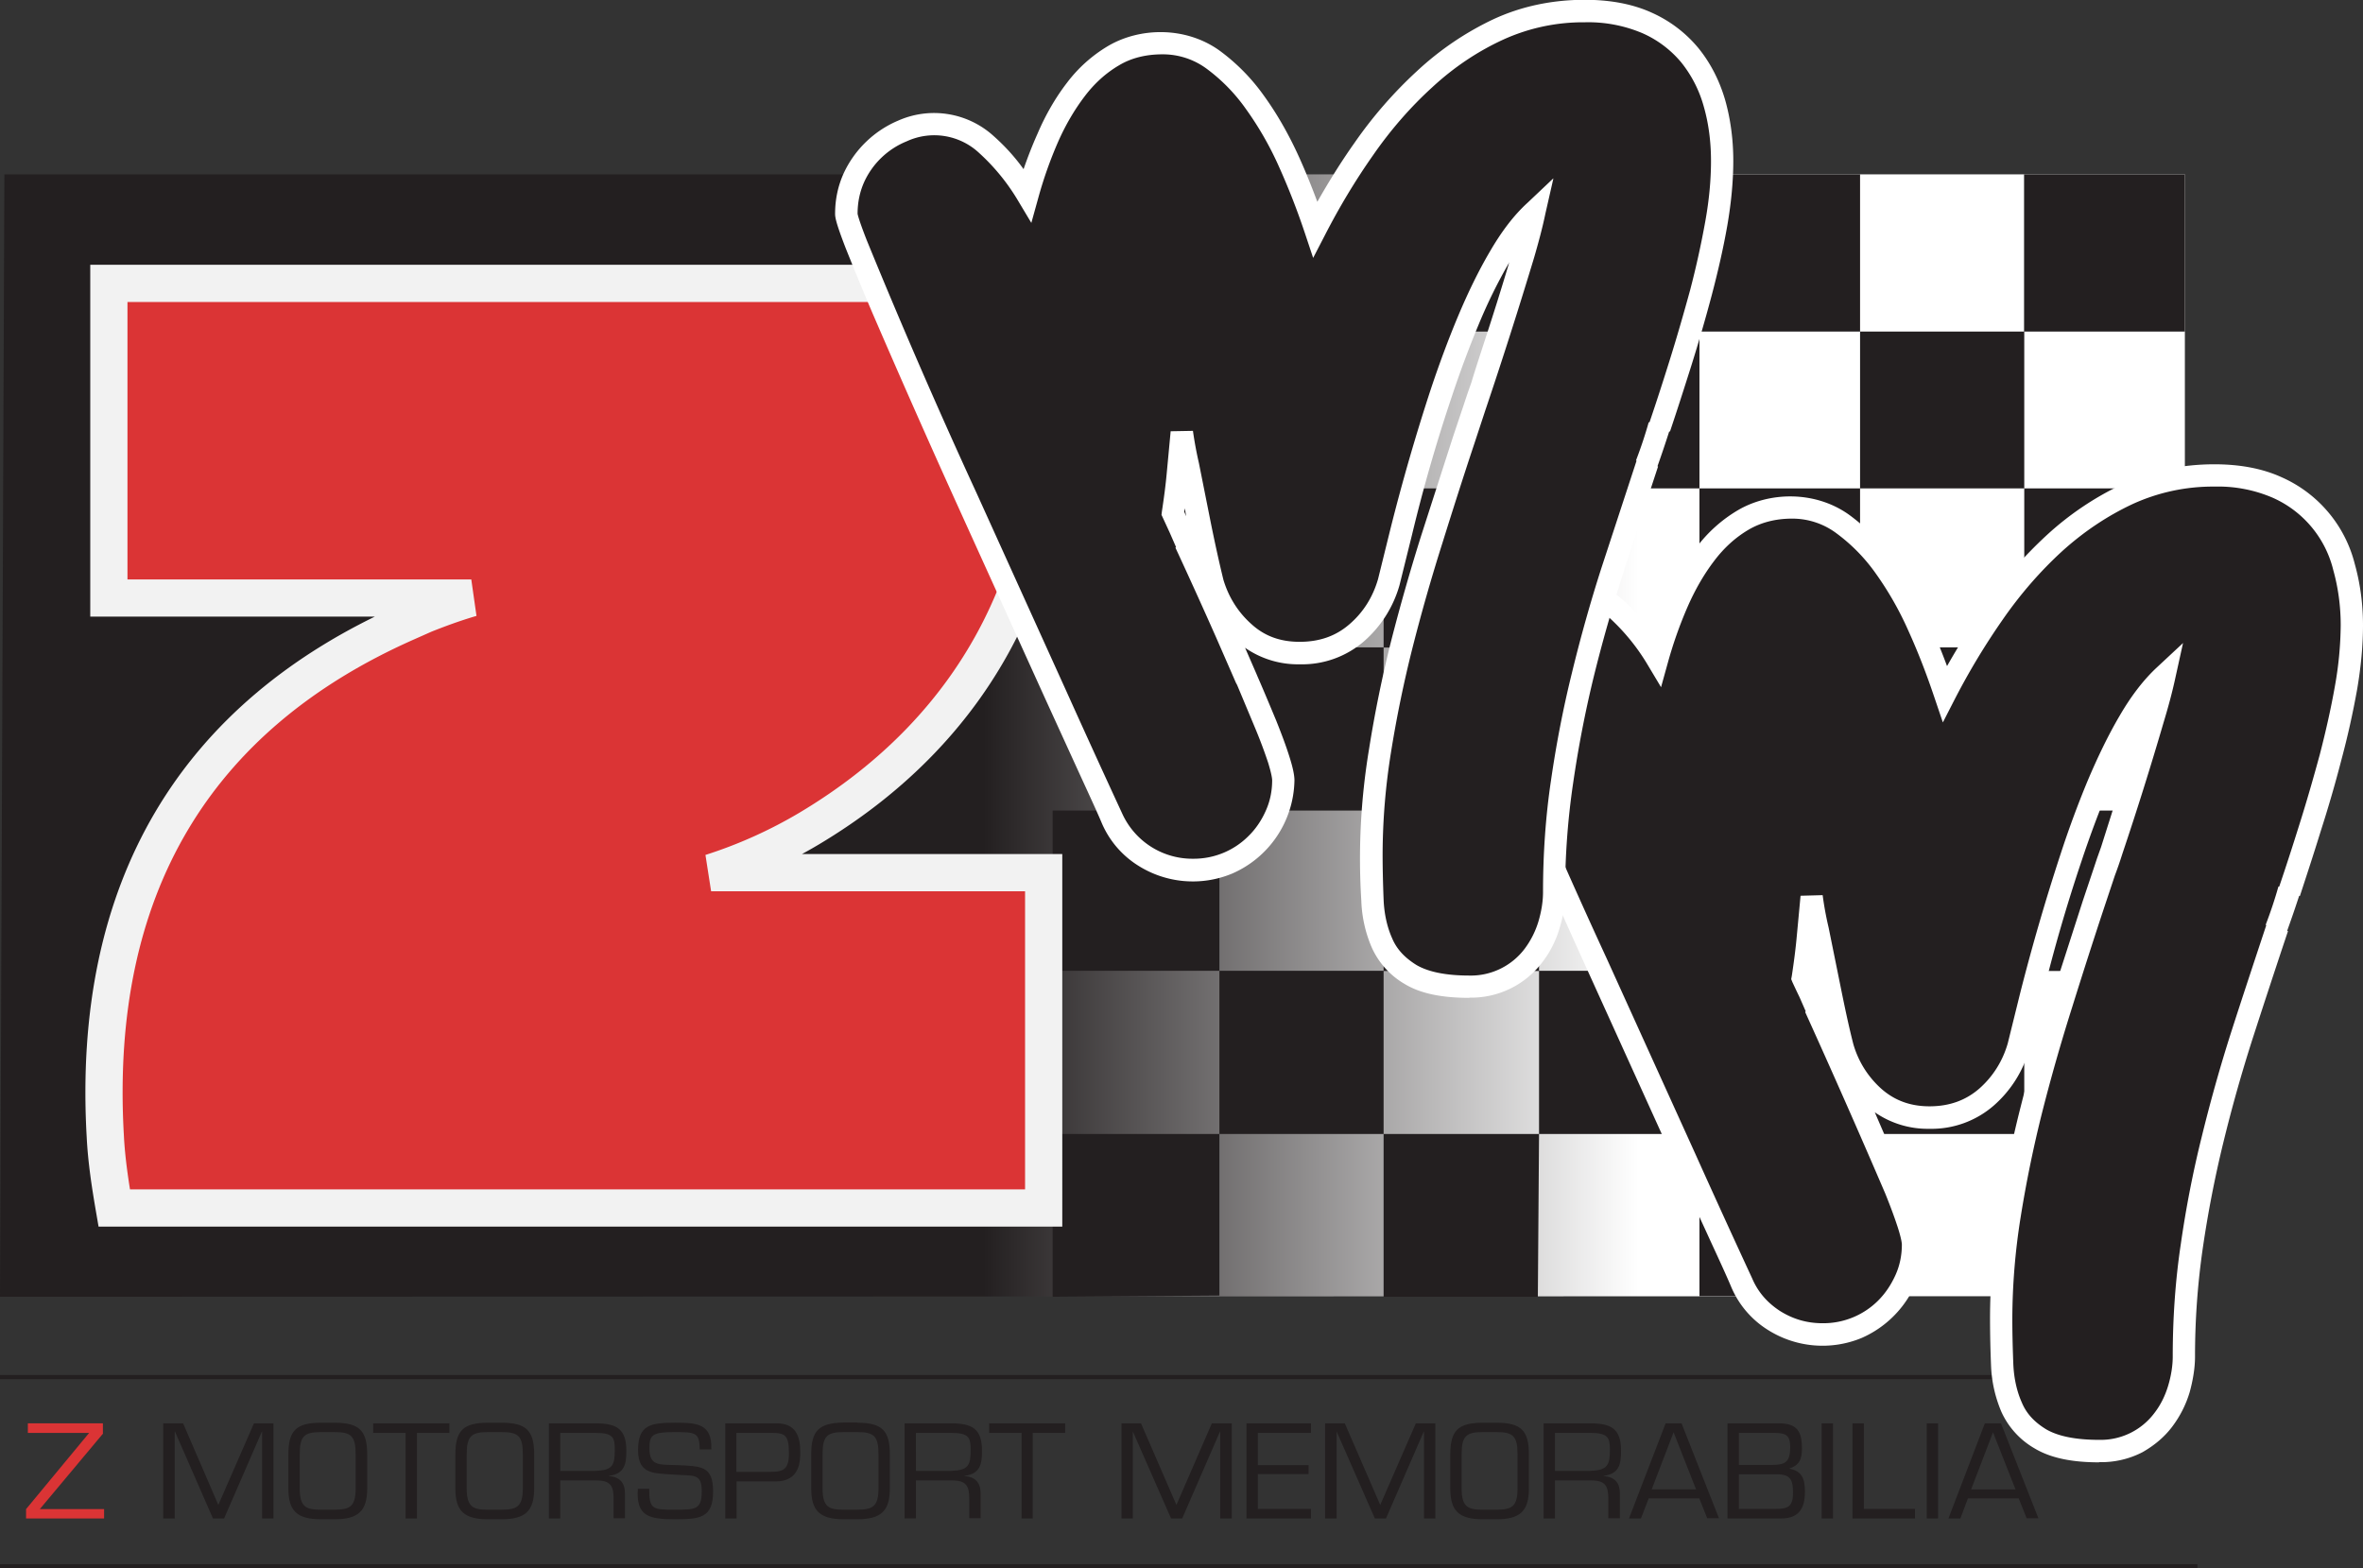 <svg xmlns="http://www.w3.org/2000/svg" viewBox="0 0 118.73 78.81"><rect x="0" y="0" width="118.73" height="78.81" fill="#333333" stroke="none"/><linearGradient id="a" gradientUnits="userSpaceOnUse" y1="36.96" x2="109.78" y2="36.96"><stop offset=".45" stop-color="#231f20"/><stop offset=".75" stop-color="#fff"/></linearGradient><path fill="url(#a)" d="M.22 8.76L0 65.16l109.78-.03V8.76z"/><path fill="#231F20" d="M109.78 8.76v7.9h-8.08v-7.9h8.08zM93.46 24.54h8.25v-7.88h-8.25v7.88zM85.39 8.76v7.9h8.07v-7.9h-8.07zm0 15.78v-7.88h-8.06v7.88h8.06zm16.32 16.19v-8.2h-8.25v8.2h8.25zm0 8.06h8.07v-8.06h-8.07v8.06zm0 8.19v-8.2h-8.25v8.2h8.25zm8.07 8.15v-8.15h-8.08v8.15h8.08zm-16.32 0v-8.15h-8.07v8.15h8.07zm-23.94-8.15v8.18h7.75l.06-8.18h-7.81zm-16.63 0v8.18l8.38-.06v-8.12h-8.38zm8.38 0h8.25v-8.2h-8.25v8.2zm-8.38-8.2h8.38v-8.05h-8.38v8.06zm32.5-16.24h8.07v-8h-8.07v8zm0 8.19v-8.2h-8.06v8.2h8.06zm-15.87 8.06h7.81v-8.06h-7.81v8.06zm15.87 0h8.07v-8.06h-8.07v8.06zm-8.06-32.13v-7.9h-7.81v7.9h7.81zm-7.81 15.88h7.81v-8h-7.81v8zm-8.25 8.19h8.25v-8.2h-8.25v8.2zm0-16.2h8.25v-7.87h-8.25v7.88zm-8.46 8h8.46v-8h-8.38l-.08 8zm.08-15.87h8.38v-7.9h-8.38v7.9zm24.44 40.32h8.06v-8.2h-8.06v8.2zm24.38-24.44h7.9l.17-8h-8.07v8z"/><path fill="#DB3435" d="M5.18 72.03L2 75.83h3.23v.47H1.31v-.47L4.48 72H1.4v-.48h3.77v.5"/><path fill="#231F20" d="M11.26 76.3h-.56l-1.91-4.37h-.01v4.37H8.2v-4.78h1l1.77 4.1 1.79-4.1h.98v4.78h-.57v-4.37h-.01l-1.9 4.37m5.55-4.81h-.68c-1.26 0-1.64.4-1.64 1.6v1.7c0 1.13.43 1.55 1.64 1.55h.68c1.2 0 1.64-.42 1.64-1.55v-1.7c0-1.2-.39-1.6-1.64-1.6m0 .47c.84 0 1.06.2 1.06 1.13v1.7c0 .95-.32 1.06-1.06 1.07h-.68c-.74 0-1.07-.12-1.07-1.07v-1.7c0-.93.22-1.13 1.07-1.13h.68zm4.14 4.34V72h1.63v-.48h-3.83V72h1.63v4.3h.57m4.25-4.81h-.68c-1.25 0-1.64.4-1.64 1.6v1.7c0 1.13.43 1.55 1.64 1.55h.68c1.2 0 1.64-.42 1.64-1.55v-1.7c0-1.2-.39-1.6-1.64-1.6m0 .47c.85 0 1.07.2 1.07 1.13v1.7c0 .95-.33 1.06-1.07 1.07h-.68c-.74 0-1.07-.12-1.07-1.07v-1.7c0-.93.23-1.13 1.07-1.13h.68zm2.95 4.34v-1.91h1.83c.7 0 .85.29.85.9v1h.57v-1.26c0-.51-.25-.82-.81-.86v-.01c.8-.1.88-.6.88-1.26 0-1.1-.48-1.38-1.57-1.38h-2.32v4.78h.57m0-2.39V72h1.76c.9 0 .98.23.98.84 0 .79-.1 1.04-.98 1.07h-1.76zm3.91-1.04c0 1.26.85 1.15 1.85 1.23.92.07 1.35-.09 1.35.82 0 .94-.3.94-1.37.94s-1.28 0-1.27-1.05h-.57c-.1 1.38.56 1.53 1.84 1.53 1.27 0 1.94-.05 1.94-1.4 0-1.29-.6-1.26-1.8-1.32-.94-.03-1.4.05-1.4-.86 0-.66.16-.8 1.27-.8 1.07 0 1.24.03 1.26.87h.58c.05-1.3-.73-1.34-1.82-1.34-1.24 0-1.86.11-1.86 1.38m4.38-1.35v4.78h.57v-1.86h1.97c1.22 0 1.23-1.04 1.23-1.47 0-.82-.23-1.45-1.2-1.45h-2.57m2.32.48c.7 0 .88.12.88 1.04 0 .93-.4.92-1.15.92H37V72h1.75zm4.31-.52h-.67c-1.26.02-1.64.41-1.64 1.6v1.7c0 1.14.43 1.56 1.64 1.56h.67c1.21 0 1.64-.42 1.64-1.55v-1.7c0-1.2-.38-1.6-1.64-1.6m0 .47c.85 0 1.07.2 1.07 1.13v1.7c0 .95-.33 1.06-1.07 1.07h-.67c-.74 0-1.07-.12-1.07-1.07v-1.7c0-.93.22-1.13 1.07-1.13h.67zm2.95 4.34v-1.91h1.83c.7 0 .85.29.85.9v1h.57v-1.26c0-.51-.25-.82-.81-.86v-.01c.8-.1.88-.6.88-1.26 0-1.1-.48-1.38-1.57-1.38h-2.32v4.78h.57m0-2.39V72h1.76c.9 0 .99.23.99.84 0 .79-.1 1.04-.99 1.07h-1.76zm5.87 2.39V72h1.63v-.48H49.7V72h1.63v4.3h.57m7.5 0l1.9-4.37h.01v4.37h.58v-4.78h-1l-1.78 4.1-1.78-4.1h-.98v4.78h.57v-4.37l1.92 4.37h.56m3.8-2.67V72h2.67v-.48h-3.24v4.78h3.24v-.48h-2.67v-1.75h2.55v-.45H63.2m6.44 2.68l1.9-4.37h.01v4.37h.57v-4.78h-.98l-1.79 4.1-1.78-4.1h-.99v4.78h.58v-4.37l1.92 4.37h.56m5.55-4.81h-.68c-1.26 0-1.64.4-1.64 1.6v1.7c0 1.13.43 1.55 1.64 1.55h.68c1.2 0 1.63-.42 1.63-1.55v-1.7c0-1.2-.38-1.6-1.63-1.6m0 .47c.84 0 1.06.2 1.06 1.13v1.7c0 .95-.32 1.06-1.06 1.07h-.68c-.74 0-1.07-.12-1.07-1.07v-1.7c0-.93.22-1.13 1.07-1.13h.68zm2.94 4.34v-1.91h1.84c.69 0 .84.29.84.9v1h.58v-1.26c0-.51-.25-.82-.82-.86v-.01c.8-.1.88-.6.88-1.26 0-1.1-.48-1.38-1.56-1.38h-2.33v4.78h.57m0-2.39V72h1.76c.9 0 1 .23 1 .84 0 .79-.12 1.04-1 1.07h-1.76zm4.7 1.38h2.55l.4 1h.59l-1.88-4.77h-.8l-1.84 4.78h.6l.39-1.01m2.38-.45h-2.23l1.1-2.87 1.13 2.87zm1.6 1.46h2.68c.85 0 1.19-.47 1.19-1.33 0-.6-.11-1.05-.78-1.17v-.01c.52-.17.63-.5.63-1 0-.84-.22-1.27-1.17-1.27H86.8v4.78m.57-4.3h1.72c.6 0 .86.07.86.71 0 .75-.24.9-.92.9h-1.66V72zm0 2.08h1.87c.75-.01.85.3.85.94 0 .73-.3.8-.92.8h-1.8v-1.74zm4.16-2.56v4.78h.57v-4.78h-.57zm2.12 4.3v-4.3h-.57v4.78h3.14v-.48h-2.57m3.16-4.3v4.78h.57v-4.78h-.57zm2.07 3.77h2.55l.4 1h.59l-1.88-4.77h-.81l-1.83 4.78h.6l.38-1.01m2.39-.45h-2.23l1.1-2.87 1.13 2.87zm1.45-5.75H0v.21h102.73v-.2zm7.68 9.51H0v.21h110.41v-.21z"/><path fill="#231F20" d="M117.87 34.58c-.2 1.13-.46 2.29-.77 3.48a79.67 79.67 0 0 1-1.03 3.52c-.36 1.17-.71 2.26-1.05 3.27v-.13a62.87 62.87 0 0 1-.66 1.95l.06-.06c-.6 1.83-1.2 3.62-1.76 5.39a76.67 76.67 0 0 0-1.5 5.29 57.39 57.39 0 0 0-1.04 5.34 38.1 38.1 0 0 0-.4 5.53c0 .52-.08 1.07-.24 1.64a4.85 4.85 0 0 1-.78 1.54 3.94 3.94 0 0 1-3.23 1.58 5.8 5.8 0 0 1-2.95-.62 3.47 3.47 0 0 1-1.45-1.59 5.95 5.95 0 0 1-.47-2.14 57.8 57.8 0 0 1-.05-2.3c0-1.7.14-3.44.43-5.21.28-1.78.65-3.56 1.1-5.34.45-1.79.95-3.55 1.5-5.28l1.6-5 .54-1.6c.05-.15.1-.32.18-.52l.2-.58c.19-.61.4-1.29.65-2.02a155.45 155.45 0 0 0 1.43-4.6c.23-.78.42-1.5.57-2.17a10.1 10.1 0 0 0-1.78 2.31c-.56.96-1.08 2.02-1.56 3.18-.48 1.17-.93 2.38-1.35 3.64a84.18 84.18 0 0 0-2.02 6.98 724.6 724.6 0 0 1-.63 2.54c-.3 1-.83 1.85-1.6 2.53a4.19 4.19 0 0 1-2.87 1.03c-1.1 0-2.02-.35-2.8-1.03a5.31 5.31 0 0 1-1.58-2.53c-.23-.95-.45-1.92-.65-2.92a656.55 656.55 0 0 1-.9-4.61l-.18 2.03c-.07.68-.15 1.36-.26 2.03l.35.74c.13.26.24.53.35.8l-.07-.06a264.13 264.13 0 0 1 4.04 9.14c.27.67.48 1.25.64 1.74.16.5.24.85.24 1.06a4.67 4.67 0 0 1-2.8 4.16c-.55.23-1.13.34-1.74.34-.9 0-1.72-.23-2.46-.7a4.15 4.15 0 0 1-1.6-1.88l-1.07-2.36c-.5-1.1-1.1-2.37-1.75-3.83l-2.16-4.76-2.35-5.16A550.19 550.19 0 0 1 76 38.88c-.55-1.32-1-2.4-1.34-3.27a7.45 7.45 0 0 1-.5-1.54c0-.65.13-1.25.38-1.8a4.73 4.73 0 0 1 2.44-2.36 4.44 4.44 0 0 1 1.72-.34c.9 0 1.73.34 2.5 1.02.77.68 1.46 1.53 2.06 2.54.28-1 .61-1.94 1.01-2.85.4-.92.87-1.73 1.42-2.45a6.55 6.55 0 0 1 1.89-1.7 4.76 4.76 0 0 1 2.46-.63c.92 0 1.77.28 2.53.82a9.3 9.3 0 0 1 2.11 2.14c.65.89 1.22 1.89 1.72 3.01s.95 2.25 1.33 3.39a35.62 35.62 0 0 1 2.44-4.05 21.05 21.05 0 0 1 3.05-3.51 14.46 14.46 0 0 1 3.69-2.47c1.33-.62 2.79-.93 4.36-.93 1.22 0 2.26.2 3.14.6.87.4 1.58.93 2.14 1.62.55.68.96 1.48 1.23 2.39.26.91.39 1.89.39 2.91 0 .97-.1 2.02-.3 3.16"/><path fill="#FFF" d="M105.47 73.48c-1.4 0-2.46-.23-3.24-.7a4.05 4.05 0 0 1-1.67-1.84 6.55 6.55 0 0 1-.52-2.35 59 59 0 0 1-.05-2.32c0-1.72.15-3.5.43-5.3.29-1.78.66-3.6 1.12-5.4.45-1.79.96-3.57 1.5-5.3l1.61-5 .54-1.61.18-.54.2-.56.64-2.02a182.91 182.91 0 0 0 1.27-4.05l-.02.05c-.54.93-1.06 1.98-1.53 3.12a54.23 54.23 0 0 0-1.34 3.6 82.33 82.33 0 0 0-2 6.93l-.63 2.54a5.86 5.86 0 0 1-1.78 2.82 4.76 4.76 0 0 1-3.24 1.17 4.65 4.65 0 0 1-2.74-.83 524.9 524.9 0 0 1 1.56 3.64c.27.68.5 1.28.66 1.8.18.56.26.95.26 1.22a5.25 5.25 0 0 1-3.14 4.68 5.14 5.14 0 0 1-4.72-.41A4.7 4.7 0 0 1 87 64.7c-.2-.48-.56-1.27-1.06-2.35-.5-1.1-1.1-2.38-1.75-3.84l-4.5-9.92a525.36 525.36 0 0 1-4.2-9.5c-.56-1.31-1-2.4-1.35-3.27-.5-1.28-.54-1.57-.54-1.75 0-.73.14-1.41.43-2.03a5.13 5.13 0 0 1 2.74-2.65 4.45 4.45 0 0 1 4.8.78c.54.48 1.04 1.03 1.5 1.66.21-.61.44-1.2.69-1.78.41-.95.91-1.81 1.49-2.56a7.11 7.11 0 0 1 2.05-1.84c1.6-.95 3.9-1 5.6.21a9.88 9.88 0 0 1 2.24 2.27c.66.91 1.26 1.96 1.78 3.11a38 38 0 0 1 .91 2.23c.57-1.01 1.2-2.01 1.88-2.98a21.7 21.7 0 0 1 3.13-3.6 15.08 15.08 0 0 1 3.83-2.57c1.4-.66 2.95-.99 4.6-.99 1.3 0 2.43.22 3.37.65a6.5 6.5 0 0 1 3.68 4.37c.27.97.41 2 .41 3.07 0 1-.1 2.09-.3 3.25a42.9 42.9 0 0 1-.79 3.53c-.31 1.2-.66 2.4-1.03 3.55-.36 1.17-.72 2.26-1.05 3.27h-.04a58.37 58.37 0 0 1-.6 1.75l.04.02c-.61 1.82-1.2 3.62-1.77 5.38a76.48 76.48 0 0 0-1.48 5.25 57.35 57.35 0 0 0-1.03 5.3 37.8 37.8 0 0 0-.39 5.44c0 .57-.1 1.18-.27 1.8-.19.63-.48 1.2-.87 1.72s-.9.95-1.5 1.29a4.5 4.5 0 0 1-2.18.5zm4.22-41.18l-.39 1.77c-.15.7-.35 1.44-.58 2.2a173.58 173.58 0 0 1-2.08 6.63 21.01 21.01 0 0 1-.38 1.1l-.54 1.62c-.53 1.6-1.06 3.25-1.6 4.98a94.29 94.29 0 0 0-1.5 5.25 61.5 61.5 0 0 0-1.09 5.3 32.76 32.76 0 0 0-.42 5.12c0 .74.02 1.5.05 2.27.03.7.17 1.36.43 1.94.23.55.63.98 1.22 1.34.6.35 1.49.53 2.66.53a3.37 3.37 0 0 0 2.78-1.35c.31-.4.54-.87.69-1.37.15-.5.23-1 .23-1.47 0-1.91.13-3.8.4-5.61.26-1.82.61-3.63 1.05-5.4.43-1.76.93-3.55 1.5-5.33.56-1.74 1.15-3.52 1.75-5.33l-.03-.02a22.35 22.35 0 0 0 .64-1.92h.04c.33-.97.67-2.02 1.02-3.14.36-1.14.7-2.32 1.02-3.5.3-1.16.56-2.31.76-3.44a18 18 0 0 0 .29-3.05c0-.97-.13-1.9-.37-2.76a5.37 5.37 0 0 0-3.07-3.66 6.96 6.96 0 0 0-2.9-.55 9.7 9.7 0 0 0-4.12.88c-1.28.6-2.47 1.4-3.55 2.38-1.09 1-2.09 2.15-2.97 3.42a35 35 0 0 0-2.4 3.98l-.61 1.19-.43-1.27c-.37-1.1-.8-2.23-1.3-3.33a16.31 16.31 0 0 0-1.66-2.91 8.82 8.82 0 0 0-1.98-2.01 3.7 3.7 0 0 0-2.21-.72c-.82 0-1.55.19-2.17.55-.65.38-1.23.9-1.73 1.56-.52.68-.97 1.46-1.35 2.33a21.1 21.1 0 0 0-.98 2.77l-.35 1.26-.67-1.12a10.4 10.4 0 0 0-1.96-2.4 3.3 3.3 0 0 0-3.63-.58 4 4 0 0 0-2.15 2.08c-.22.47-.33 1-.33 1.56 0 .01.05.26.47 1.33.34.86.78 1.94 1.33 3.25a324.34 324.34 0 0 0 4.19 9.47l4.5 9.92a607.03 607.03 0 0 0 2.83 6.2c.29.68.75 1.21 1.39 1.63.65.41 1.35.62 2.15.62a3.9 3.9 0 0 0 2.78-1.13c.36-.36.64-.77.87-1.27.22-.48.33-1 .33-1.55 0-.06-.02-.29-.21-.88-.16-.49-.37-1.06-.63-1.7a484.85 484.85 0 0 0-4.02-9.11l.03-.03-.31-.71a45.9 45.9 0 0 1-.36-.76L90 49.2l.03-.16c.1-.66.19-1.33.25-2l.19-2.03 1.11-.03a16.23 16.23 0 0 0 .3 1.63l.6 2.96c.2.99.4 1.95.64 2.89.25.87.73 1.64 1.41 2.25.67.59 1.46.88 2.42.88 1 0 1.82-.3 2.5-.89.68-.6 1.17-1.37 1.43-2.27l.62-2.51a105.72 105.72 0 0 1 2.04-7.02c.41-1.26.87-2.5 1.36-3.68.5-1.18 1.03-2.28 1.6-3.25.58-1 1.21-1.82 1.88-2.44l1.32-1.23zM91.16 49.05l.1.22-.08-.4c0 .07-.02.12-.03.18z"/><path fill="#DB3435" d="M20.38 31.27c1.04-.45 2.2-.9 3.3-1.22H5.47V14.24h46.71c.26 1.16.45 2.38.52 3.61.84 10.26-3.42 18.65-12.07 23.8a23.8 23.8 0 0 1-4.9 2.2h16.71V60.7H5.74c-.2-1.16-.39-2.39-.45-3.61-.71-12.45 4.51-21.1 15.1-25.8"/><path fill="none" stroke="#F2F2F2" stroke-width="1.87" d="M20.38 31.27c1.04-.45 2.2-.9 3.3-1.22H5.47V14.24h46.71c.26 1.16.45 2.38.52 3.61.84 10.26-3.42 18.65-12.07 23.8a23.8 23.8 0 0 1-4.9 2.2h16.71V60.7H5.74c-.2-1.16-.39-2.39-.45-3.61-.71-12.45 4.51-21.1 15.1-25.8z"/><path fill="#231F20" d="M86.23 11.24c.2-1.13.3-2.18.3-3.15 0-1.03-.13-2-.4-2.91a6.67 6.67 0 0 0-1.22-2.4 5.87 5.87 0 0 0-2.15-1.62 7.5 7.5 0 0 0-3.13-.6c-1.57 0-3.03.31-4.36.93a14.46 14.46 0 0 0-3.69 2.47 21.05 21.05 0 0 0-3.05 3.52 35.54 35.54 0 0 0-2.45 4.05 36.33 36.33 0 0 0-1.32-3.4 16.8 16.8 0 0 0-1.72-3 9.3 9.3 0 0 0-2.1-2.14 4.28 4.28 0 0 0-2.54-.82c-.93 0-1.75.2-2.46.63-.71.42-1.34.99-1.9 1.7a11.7 11.7 0 0 0-1.4 2.44c-.4.92-.74 1.87-1.02 2.85-.6-1-1.3-1.85-2.06-2.53a3.7 3.7 0 0 0-2.5-1.03 4.54 4.54 0 0 0-4.54 4.5c0 .18.17.7.5 1.55a325.76 325.76 0 0 0 5.53 12.74l2.35 5.17 2.16 4.76a670.27 670.27 0 0 0 2.82 6.19c.33.78.87 1.4 1.6 1.87.74.48 1.56.71 2.46.71a4.42 4.42 0 0 0 3.17-1.29 4.65 4.65 0 0 0 1.37-3.21c0-.21-.08-.56-.24-1.06a25.3 25.3 0 0 0-.64-1.75l-.93-2.2a530.53 530.53 0 0 0-2.13-4.8l-.98-2.13.07.06c-.11-.27-.22-.54-.35-.8l-.35-.74c.1-.68.2-1.35.25-2.04l.2-2.03a20.11 20.11 0 0 0 .3 1.67l.6 2.95c.19 1 .4 1.97.64 2.91.3 1.01.82 1.86 1.59 2.54.76.68 1.7 1.02 2.79 1.02 1.13 0 2.09-.34 2.86-1.02a5.27 5.27 0 0 0 1.6-2.54c.18-.67.39-1.52.64-2.53a100.93 100.93 0 0 1 2.02-6.98c.42-1.26.87-2.48 1.35-3.64.48-1.17 1-2.23 1.56-3.18.56-.96 1.15-1.73 1.78-2.32-.15.67-.34 1.4-.57 2.18a206.98 206.98 0 0 1-2.46 7.71l-.53 1.61c-.53 1.6-1.07 3.26-1.61 5a95.05 95.05 0 0 0-1.5 5.27 60.63 60.63 0 0 0-1.1 5.34 32.98 32.98 0 0 0-.43 5.21c0 .76.02 1.53.05 2.3.03.78.19 1.5.47 2.15.29.65.77 1.18 1.45 1.59.68.4 1.67.61 2.95.61a3.91 3.91 0 0 0 3.23-1.57c.35-.47.6-.98.78-1.55.16-.56.25-1.11.25-1.64 0-1.89.13-3.73.4-5.52.25-1.8.6-3.58 1.03-5.34.43-1.77.93-3.53 1.5-5.3.56-1.76 1.15-3.56 1.76-5.38l-.06.06a21.82 21.82 0 0 0 .66-1.95v.12c.34-1 .69-2.1 1.05-3.26.37-1.16.71-2.34 1.03-3.53.31-1.18.55-2.25.75-3.39l.02-.09z"/><path fill="#FFF" d="M73.83 50.14c-1.4 0-2.46-.22-3.24-.69a4.03 4.03 0 0 1-1.67-1.85 6.48 6.48 0 0 1-.52-2.34 33.62 33.62 0 0 1 .39-7.63c.28-1.77.65-3.59 1.1-5.39.46-1.8.97-3.58 1.51-5.3l1.61-5 .54-1.61.18-.54.2-.57c.18-.6.4-1.27.64-2.01a153.92 153.92 0 0 0 1.27-4.05l-.02.05c-.54.93-1.06 1.97-1.53 3.11a53.2 53.2 0 0 0-1.34 3.6 81.08 81.08 0 0 0-2 6.94l-.63 2.54a5.87 5.87 0 0 1-1.78 2.82 4.76 4.76 0 0 1-3.24 1.16 4.65 4.65 0 0 1-2.74-.83l.57 1.31.05.12c.35.8.66 1.55.94 2.22.28.7.5 1.29.66 1.8.18.56.26.95.26 1.22a5.2 5.2 0 0 1-3.14 4.68 5.14 5.14 0 0 1-4.72-.41 4.7 4.7 0 0 1-1.82-2.13c-.2-.48-.56-1.26-1.06-2.35l-1.75-3.83-4.5-9.92a580.24 580.24 0 0 1-4.2-9.5c-.56-1.31-1-2.4-1.35-3.27-.5-1.29-.54-1.57-.54-1.75 0-.73.15-1.41.43-2.03a5.29 5.29 0 0 1 2.74-2.65 4.45 4.45 0 0 1 4.8.78c.54.48 1.05 1.03 1.5 1.66.21-.61.44-1.2.7-1.78.41-.96.91-1.82 1.48-2.56a7.17 7.17 0 0 1 2.05-1.84c1.6-.95 3.9-1 5.6.21A9.93 9.93 0 0 1 63.5 4.8c.66.91 1.26 1.96 1.78 3.11.33.73.63 1.48.91 2.23.58-1.02 1.2-2.02 1.88-2.98a21.72 21.72 0 0 1 3.14-3.6A15.08 15.08 0 0 1 75.03.97c1.4-.65 2.95-.98 4.6-.98 1.3 0 2.43.22 3.37.65a6.46 6.46 0 0 1 2.34 1.78c.6.74 1.05 1.61 1.34 2.6.27.95.41 1.99.41 3.06 0 1-.1 2.09-.3 3.25-.2 1.14-.47 2.32-.79 3.53a82.06 82.06 0 0 1-1.03 3.55c-.37 1.17-.72 2.26-1.06 3.27h-.04a58.37 58.37 0 0 1-.59 1.75l.03.01c-.6 1.83-1.2 3.62-1.76 5.39a75.88 75.88 0 0 0-1.49 5.25 57.42 57.42 0 0 0-1.02 5.29c-.26 1.76-.4 3.59-.4 5.44 0 .58-.08 1.19-.27 1.8-.18.63-.47 1.21-.86 1.72a4.48 4.48 0 0 1-3.68 1.8zm4.22-41.17l-.4 1.76c-.14.68-.34 1.43-.57 2.22a250.55 250.55 0 0 1-2.46 7.7l-.54 1.64c-.53 1.59-1.06 3.25-1.6 4.98a93.87 93.87 0 0 0-1.5 5.25 60.26 60.26 0 0 0-1.09 5.29 32.57 32.57 0 0 0-.42 5.12c0 .75.02 1.51.05 2.28.03.7.17 1.36.43 1.94.23.55.64.98 1.22 1.34.6.35 1.49.53 2.66.53a3.39 3.39 0 0 0 2.78-1.35c.3-.4.54-.87.69-1.37.15-.51.23-1 .23-1.48 0-1.9.13-3.8.4-5.6.26-1.8.61-3.62 1.05-5.4.43-1.77.93-3.56 1.5-5.33l1.75-5.34-.03-.01a22.35 22.35 0 0 0 .64-1.92h.04c.33-.97.67-2.02 1.02-3.14.36-1.15.7-2.33 1.02-3.5.31-1.18.56-2.33.76-3.44.2-1.1.29-2.12.29-3.05 0-.97-.12-1.9-.37-2.76a6.14 6.14 0 0 0-1.13-2.2 5.34 5.34 0 0 0-1.94-1.46 6.98 6.98 0 0 0-2.9-.55 9.7 9.7 0 0 0-4.12.88c-1.28.59-2.47 1.39-3.54 2.38-1.1 1-2.1 2.15-2.98 3.42-.9 1.28-1.7 2.62-2.4 3.98l-.61 1.18-.42-1.26a35.64 35.64 0 0 0-1.3-3.33 16.35 16.35 0 0 0-1.67-2.91 8.83 8.83 0 0 0-1.98-2.02 3.7 3.7 0 0 0-2.2-.71c-.83 0-1.56.18-2.18.55-.65.38-1.23.9-1.73 1.56-.51.67-.97 1.45-1.35 2.32a20.8 20.8 0 0 0-.98 2.78l-.35 1.26-.67-1.12a10.4 10.4 0 0 0-1.96-2.4 3.3 3.3 0 0 0-3.63-.58 4 4 0 0 0-2.15 2.07c-.21.48-.32 1-.32 1.57 0 .01.04.26.46 1.33a318.73 318.73 0 0 0 5.52 12.71l4.5 9.93a666.82 666.82 0 0 0 2.83 6.2 3.87 3.87 0 0 0 3.55 2.24 3.88 3.88 0 0 0 2.77-1.13c.36-.35.65-.77.87-1.26.22-.48.33-1 .33-1.55 0-.07-.02-.29-.2-.88a24.7 24.7 0 0 0-.64-1.71l-.92-2.2-.06-.11-1-2.29a283 283 0 0 0-2.04-4.5l.03-.03-.31-.71-.35-.76-.07-.15.02-.17c.1-.66.19-1.32.25-2l.19-2.03 1.12-.02a19 19 0 0 0 .3 1.62l.59 2.96c.2.99.41 1.96.64 2.9.26.87.74 1.64 1.42 2.24.66.6 1.45.88 2.41.88 1 0 1.82-.29 2.5-.88.7-.6 1.18-1.37 1.44-2.27l.62-2.51a102.74 102.74 0 0 1 2.03-7.03c.42-1.26.88-2.5 1.37-3.67.5-1.19 1.03-2.28 1.6-3.25.58-1 1.2-1.82 1.88-2.44l1.3-1.23zM59.5 25.71l.1.23-.07-.4-.03.18z"/></svg>